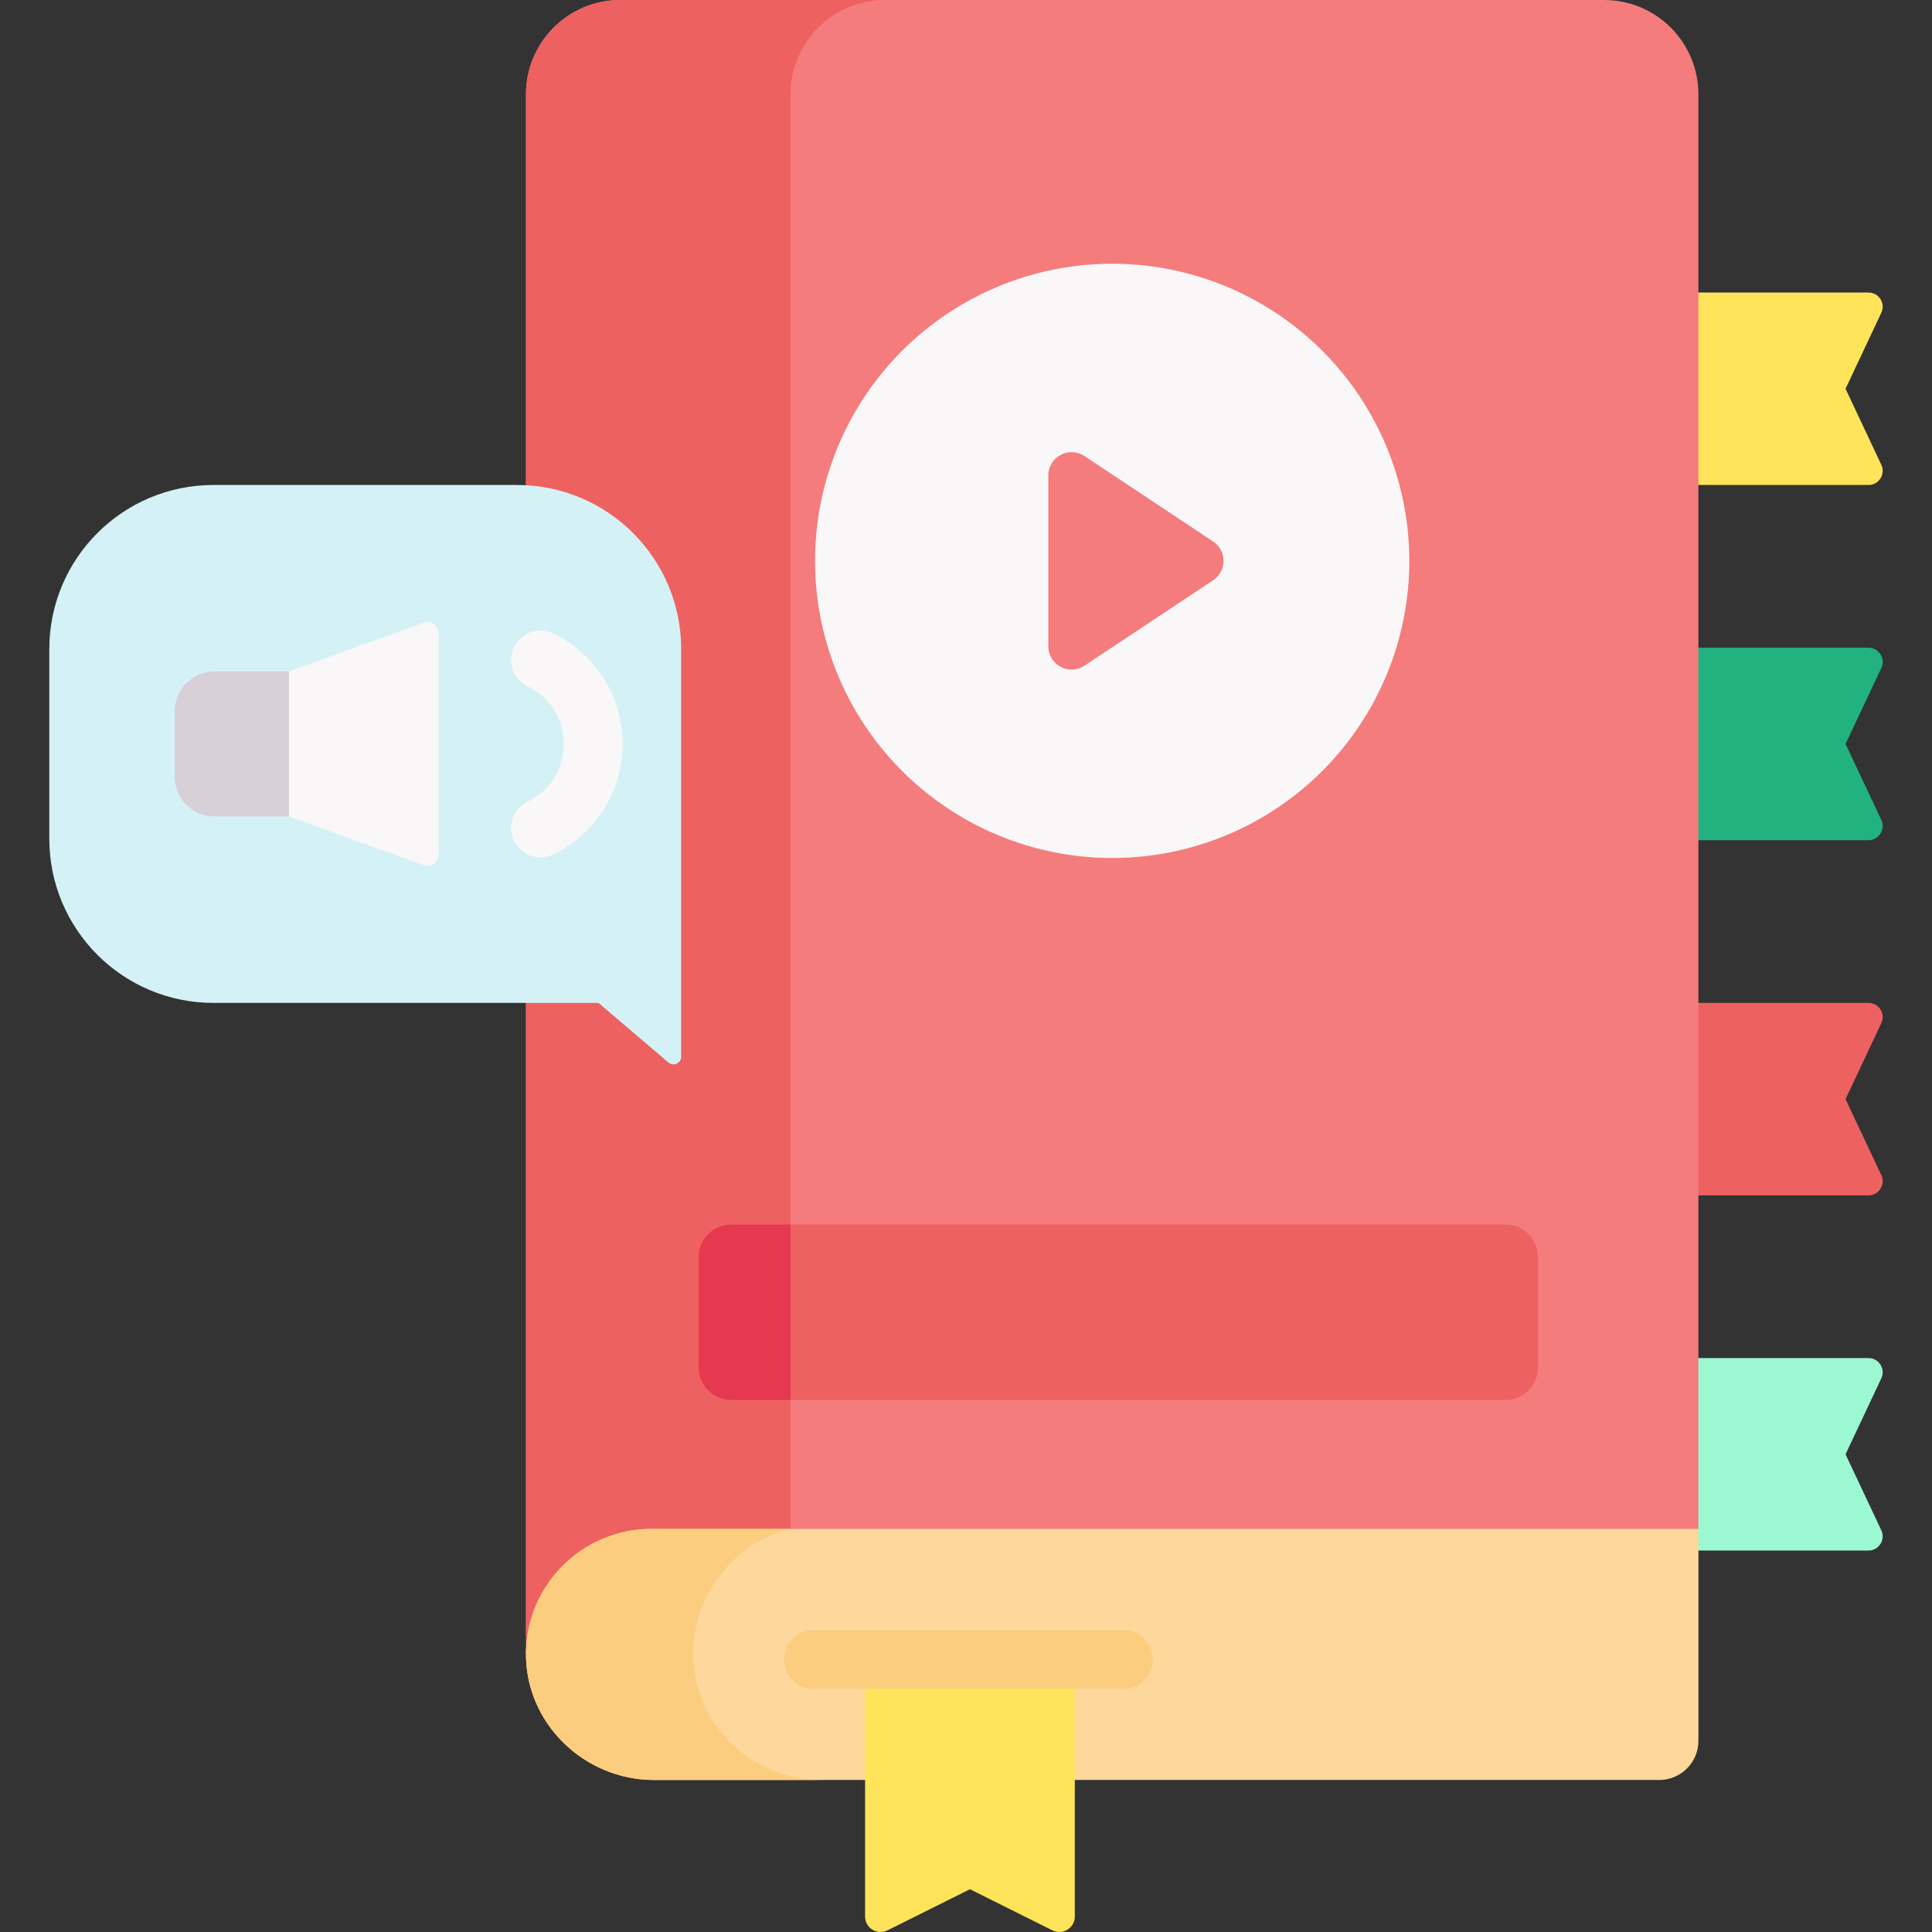 <svg id="Capa_1" enable-background="new 0 0 493.956 493.956" height="512" viewBox="0 0 493.956 493.956" width="512" xmlns="http://www.w3.org/2000/svg"><rect x="0" y="0" width="493.956" height="493.956" fill="#333333" stroke="none"/><g><path d="m477.72 396.425h-69.487v-49.202h69.487c2.658 0 4.412 2.765 3.28 5.17l-9.15 19.431 9.15 19.431c1.132 2.404-.622 5.17-3.28 5.17z" fill="#9cf8d2"/><path d="m477.72 305.615h-62.487v-49.202h62.487c2.658 0 4.412 2.765 3.28 5.17l-9.15 19.431 9.15 19.431c1.132 2.405-.622 5.17-3.28 5.17z" fill="#ee6161"/><path d="m477.72 214.805h-63.487v-49.202h63.487c2.658 0 4.412 2.765 3.28 5.17l-9.15 19.431 9.15 19.431c1.132 2.405-.622 5.17-3.28 5.17z" fill="#22b27f"/><path d="m477.72 123.996h-60.487v-49.202h60.487c2.658 0 4.412 2.765 3.28 5.17l-9.15 19.431 9.15 19.431c1.132 2.405-.622 5.17-3.28 5.17z" fill="#fee45a"/><path d="m410.122 0h-251.54c-13.31 0-24.11 10.8-24.11 24.11v394.202l20.033 11.333 238.716 2.107 41.01-40.857v-.005-366.78c.001-13.31-10.789-24.11-24.109-24.11z" fill="#f47c7c"/><path d="m226.222 0h-67.639c-13.31 0-24.11 10.8-24.11 24.11v398.88h67.639v-398.88c0-13.31 10.8-24.11 24.11-24.11z" fill="#ee6161"/><path d="m424.229 455.089c5.525 0 10.004-4.479 10.004-10.004v-54.19h-267.663c-17.518 0-31.758 14.033-32.091 31.471-.344 17.994 14.728 32.723 32.725 32.723z" fill="#fdd79b"/><path d="m177.195 422.366c.286-14.981 10.841-28.256 24.916-31.471h-35.541c-17.518 0-31.758 14.033-32.091 31.471-.344 17.994 14.728 32.723 32.725 32.723h42.717c-17.998 0-33.07-14.729-32.726-32.723z" fill="#fccd7f"/><path d="m269.072 493.535-21.087-10.516-21.087 10.516c-2.632 1.313-5.726-.602-5.726-3.543v-65.74h53.625v65.74c.001 2.941-3.093 4.855-5.725 3.543z" fill="#fee45a"/><g><path d="m287.26 431.752h-79.305c-4.142 0-7.5-3.358-7.5-7.5s3.358-7.5 7.5-7.5h79.305c4.143 0 7.5 3.358 7.5 7.5s-3.357 7.5-7.5 7.5z" fill="#fccd7f"/></g><path d="m170.911 271.651-17.894-15.238h-98.445c-23.177 0-41.966-18.789-41.966-41.966v-48.485c0-23.177 18.789-41.966 41.966-41.966h77.617c23.177 0 41.966 18.789 41.966 41.966v104.191c0 1.678-1.966 2.586-3.244 1.498z" fill="#d4f2f6"/><g id="XMLID_1005_"><g><path d="m108.286 159.213-34.414 12.457-12.933 9.324v19.689l12.933 8.057 34.414 12.457c1.885.682 3.876-.714 3.876-2.719v-56.546c0-2.005-1.991-3.401-3.876-2.719z" fill="#f9f7f8"/><path d="m73.872 171.67v37.07h-19.03c-5.63 0-10.19-4.56-10.19-10.19v-16.69c0-5.63 4.56-10.19 10.19-10.19z" fill="#d7d0d6"/></g></g><g><g><path d="m138.193 219.2c-2.782 0-5.454-1.554-6.751-4.225-1.81-3.726-.257-8.213 3.469-10.023 5.703-2.771 9.246-8.421 9.246-14.748 0-6.326-3.543-11.977-9.246-14.748-3.726-1.81-5.279-6.298-3.469-10.023 1.811-3.726 6.298-5.277 10.023-3.469 10.913 5.302 17.691 16.123 17.691 28.24 0 12.118-6.779 22.938-17.691 28.24-1.056.513-2.173.756-3.272.756z" fill="#f9f7f8"/></g></g><path d="m384.873 357.945h-197.906c-4.611 0-8.349-3.738-8.349-8.349v-28.184c0-4.611 3.738-8.349 8.349-8.349h197.906c4.611 0 8.349 3.738 8.349 8.349v28.184c0 4.611-3.738 8.349-8.349 8.349z" fill="#ee6161"/><path d="m202.112 313.063h-15.145c-4.611 0-8.349 3.738-8.349 8.349v28.184c0 4.611 3.738 8.349 8.349 8.349h15.145z" fill="#e53950"/><circle cx="284.353" cy="143.399" fill="#f9f7f8" r="75.971"/><path d="m268.033 165.246v-43.692c0-4.741 5.279-7.572 9.229-4.95l32.905 21.846c3.54 2.351 3.54 7.55 0 9.901l-32.905 21.846c-3.95 2.621-9.229-.211-9.229-4.951z" fill="#f47c7c"/></g></svg>